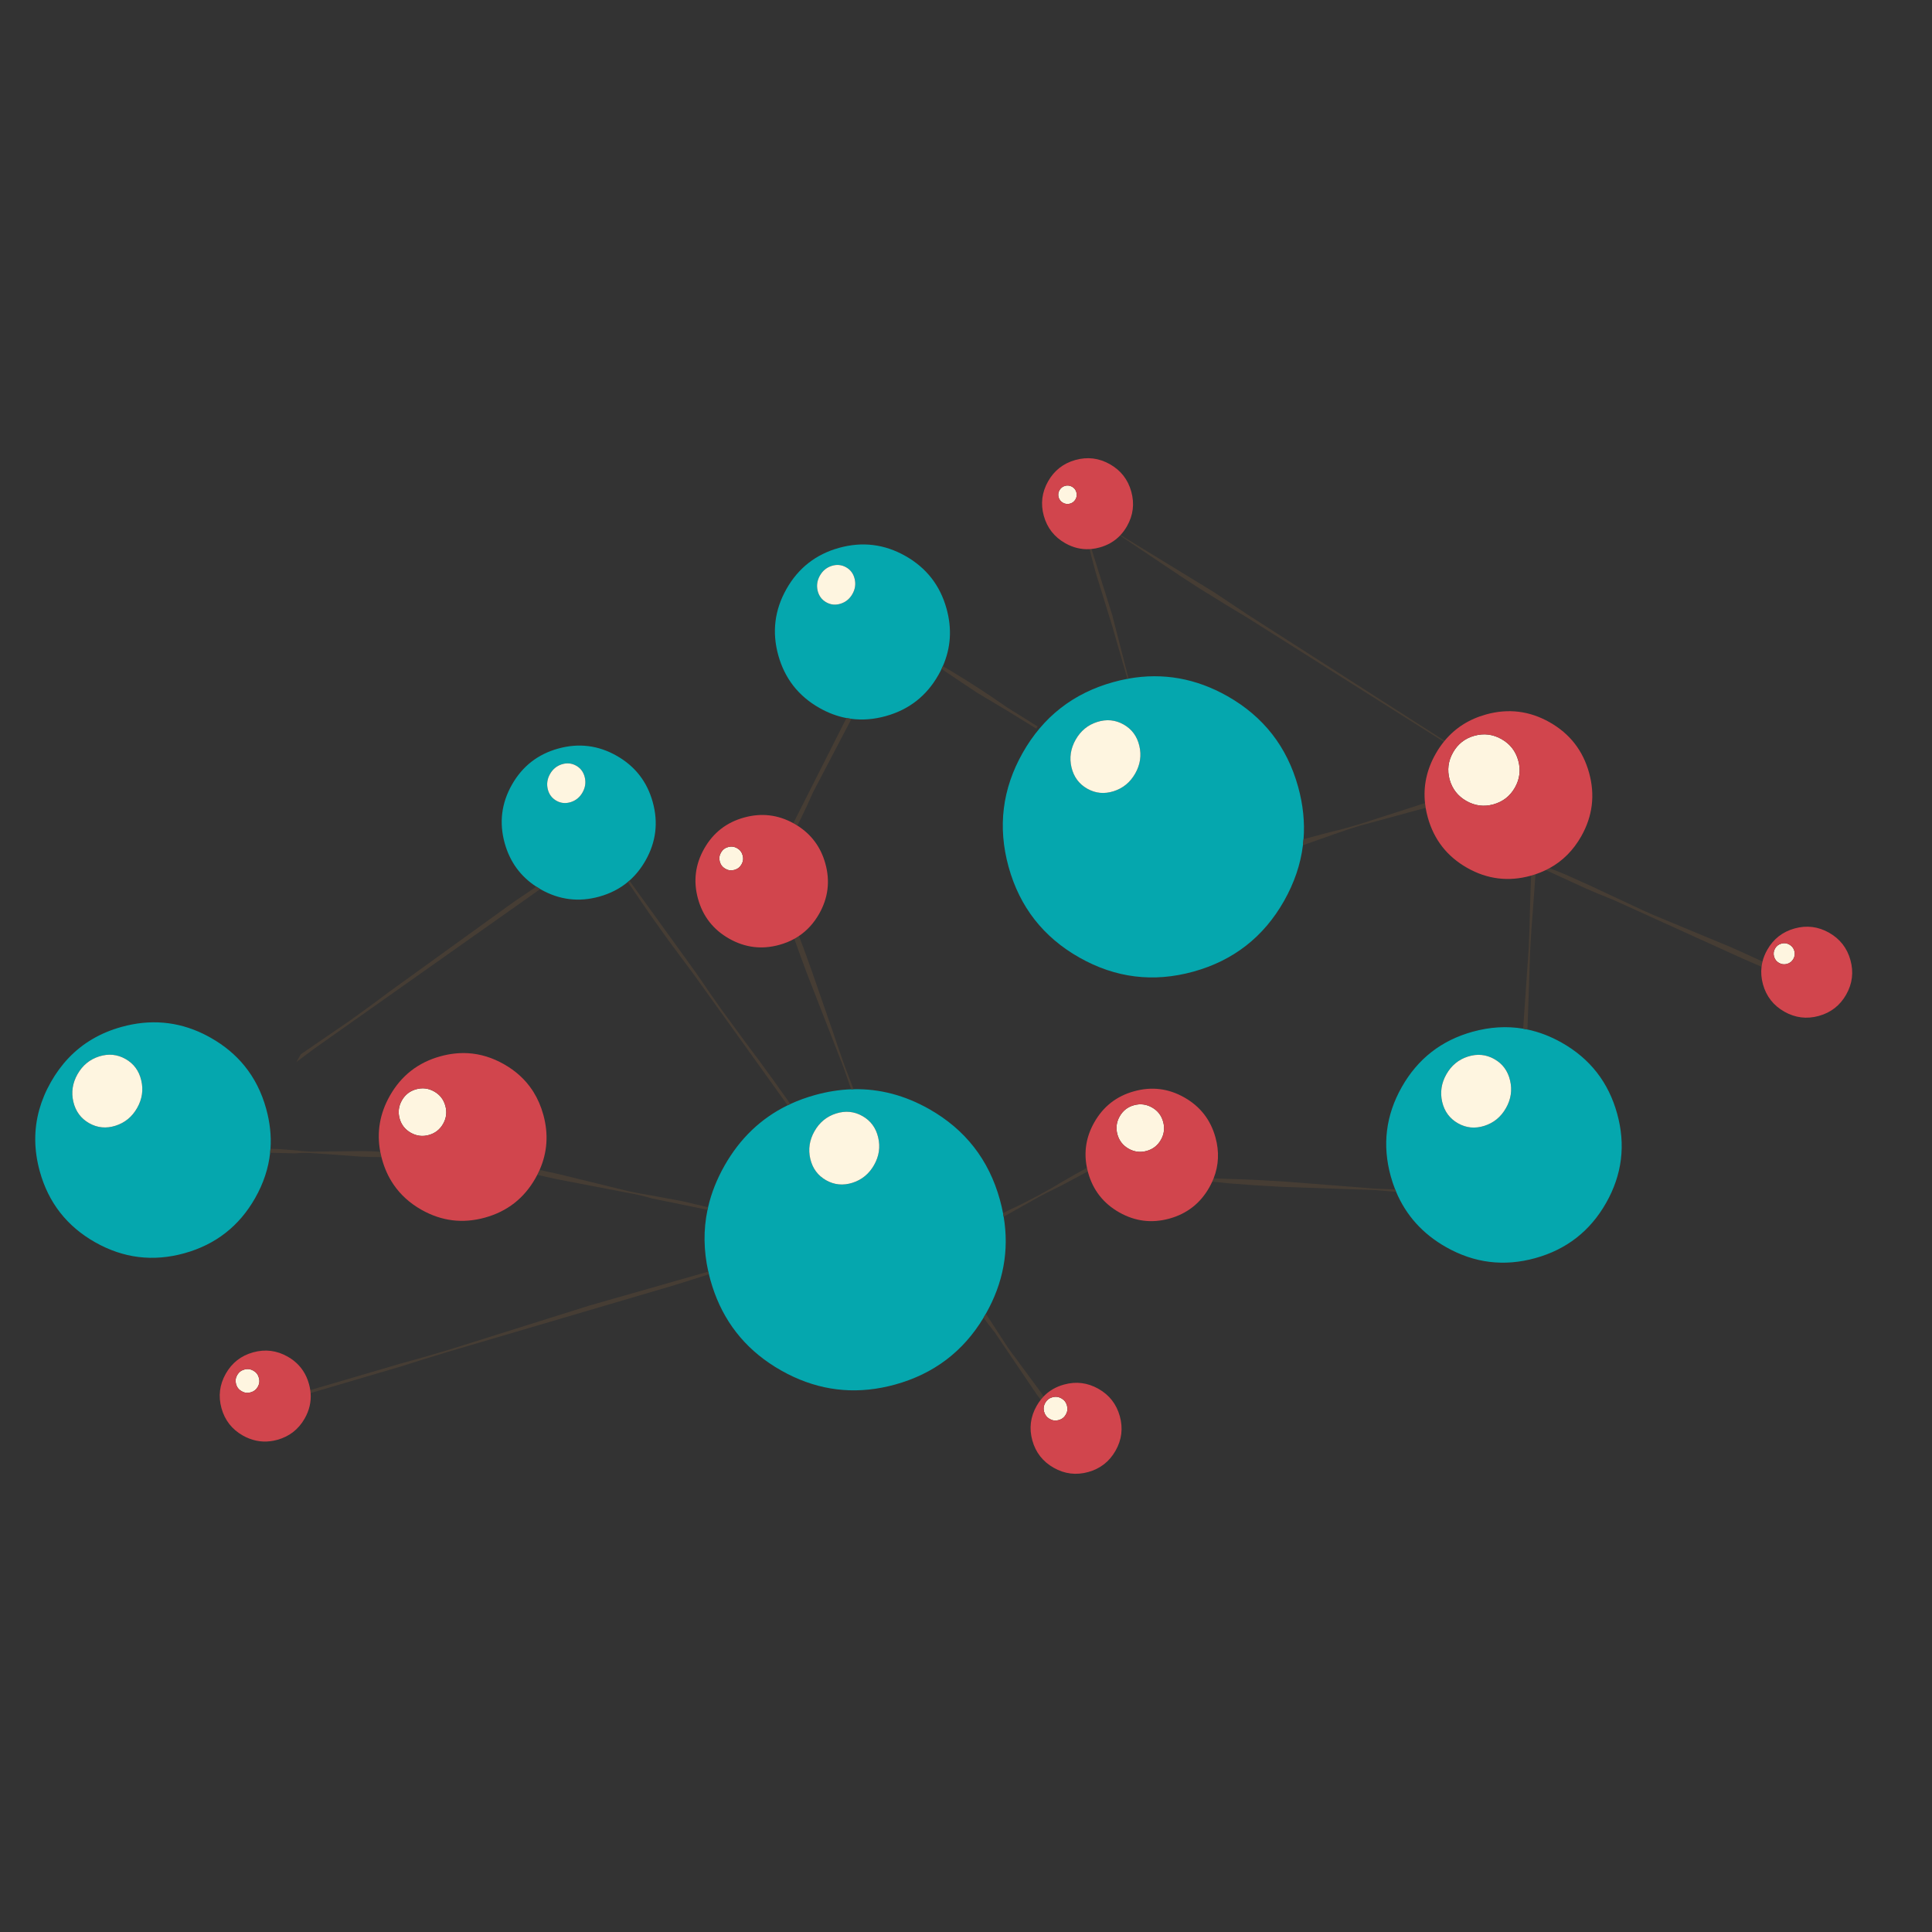 <?xml version="1.0" encoding="utf-8"?>
<!-- Generator: Adobe Illustrator 16.0.0, SVG Export Plug-In . SVG Version: 6.00 Build 0)  -->
<!DOCTYPE svg PUBLIC "-//W3C//DTD SVG 1.1//EN" "http://www.w3.org/Graphics/SVG/1.1/DTD/svg11.dtd">
<svg version="1.1" id="Layer_1" xmlns="http://www.w3.org/2000/svg" xmlns:xlink="http://www.w3.org/1999/xlink" x="0px" y="0px"
	 width="300px" height="300px" viewBox="0 0 300 300" enable-background="new 0 0 300 300" xml:space="preserve">
<rect x="0" y="0" width="300" height="300" fill="#333333" stroke="none"/>
<g>
	<path fill-rule="evenodd" clip-rule="evenodd" fill="#05A7AE" d="M42.001,178.383c-0.014,0.206-0.033,0.411-0.055,0.615
		c-0.257,2.403-1.029,4.742-2.318,7.017c-2.483,4.383-6.153,7.247-11.009,8.592c-4.851,1.342-9.468,0.771-13.852-1.712
		c-4.379-2.481-7.243-6.147-8.588-11.001c-0.915-3.306-0.941-6.502-0.079-9.59c0.403-1.447,1-2.869,1.793-4.268
		c0.792-1.398,1.705-2.642,2.738-3.731c2.201-2.32,4.954-3.937,8.259-4.852c4.427-1.225,8.655-0.863,12.684,1.086
		c0.391,0.193,0.781,0.398,1.17,0.619c2.081,1.18,3.817,2.623,5.21,4.333c1.547,1.896,2.672,4.12,3.376,6.674
		C41.918,174.283,42.142,176.355,42.001,178.383z M109.948,187.468c0.503-2.193,1.352-4.344,2.546-6.453
		c2.402-4.24,5.671-7.367,9.808-9.383c0.142-0.068,0.284-0.136,0.427-0.202c1.206-0.557,2.483-1.022,3.833-1.396
		c1.898-0.525,3.769-0.822,5.61-0.89c0.122-0.004,0.243-0.008,0.363-0.011c4.054-0.085,7.969,0.943,11.748,3.084
		c5.604,3.174,9.263,7.865,10.978,14.073c0.194,0.7,0.357,1.396,0.488,2.089c0.035,0.183,0.067,0.364,0.099,0.547
		c0.877,5.246-0.044,10.271-2.765,15.074l-0.002,0.005c-0.117,0.206-0.236,0.409-0.357,0.61c-3.165,5.26-7.737,8.718-13.72,10.373
		c-5.496,1.521-10.755,1.124-15.777-1.191c-0.649-0.3-1.294-0.631-1.936-0.994s-1.257-0.746-1.847-1.149
		c-4.568-3.117-7.615-7.424-9.139-12.923c-0.08-0.289-0.155-0.577-0.225-0.865c-0.034-0.137-0.065-0.273-0.096-0.41
		c-0.733-3.285-0.774-6.485-0.121-9.6C109.891,187.728,109.918,187.598,109.948,187.468z M83.885,138.054
		c-0.21-0.122-0.415-0.248-0.613-0.376c-2.464-1.606-4.1-3.86-4.906-6.763c-0.876-3.176-0.502-6.196,1.122-9.063
		c1.624-2.866,4.022-4.739,7.194-5.616c3.178-0.879,6.198-0.508,9.062,1.114c2.867,1.623,4.737,4.023,5.613,7.199
		c0.881,3.173,0.51,6.195-1.114,9.061c-0.694,1.226-1.531,2.27-2.51,3.134c-0.079,0.069-0.16,0.138-0.241,0.205
		c-1.26,1.048-2.743,1.808-4.451,2.281c-3.172,0.877-6.191,0.504-9.059-1.12C83.95,138.091,83.917,138.073,83.885,138.054z
		 M146.404,103.437c-0.064,0.147-0.132,0.294-0.202,0.44c-0.15,0.314-0.314,0.626-0.491,0.938c-1.845,3.256-4.57,5.383-8.178,6.382
		c-1.816,0.502-3.588,0.645-5.316,0.428c-0.261-0.033-0.52-0.074-0.778-0.125c-1.432-0.272-2.833-0.795-4.202-1.572
		c-3.256-1.845-5.385-4.572-6.388-8.182c-0.995-3.605-0.569-7.037,1.275-10.292c1.846-3.259,4.57-5.388,8.173-6.385
		c3.613-1,7.047-0.577,10.303,1.267c3.257,1.845,5.383,4.573,6.379,8.184C147.841,97.619,147.649,100.591,146.404,103.437z
		 M216.637,184.688c-0.26-0.655-0.487-1.336-0.683-2.04c-1.34-4.854-0.769-9.473,1.715-13.856c2.48-4.38,6.146-7.242,10.998-8.584
		c2.688-0.744,5.305-0.902,7.848-0.474c0.222,0.038,0.444,0.08,0.666,0.128c1.817,0.381,3.598,1.064,5.341,2.052
		c4.384,2.483,7.245,6.152,8.586,11.007c1.346,4.853,0.778,9.469-1.703,13.849c-2.483,4.384-6.152,7.247-11.01,8.591
		c-4.851,1.343-9.468,0.773-13.852-1.711c-3.619-2.051-6.203-4.911-7.75-8.582C216.739,184.94,216.688,184.814,216.637,184.688z
		 M175.062,105.409c0.062-0.012,0.124-0.023,0.185-0.036c5.346-0.949,10.461-0.04,15.345,2.726
		c5.604,3.175,9.263,7.866,10.979,14.074c0.768,2.771,1.049,5.48,0.843,8.131c-0.025,0.317-0.058,0.634-0.097,0.949
		c-0.364,2.955-1.339,5.833-2.928,8.637c-3.174,5.603-7.866,9.264-14.076,10.982c-6.204,1.718-12.108,0.988-17.712-2.186
		s-9.266-7.864-10.986-14.071c-1.715-6.208-0.985-12.114,2.189-17.718c3.174-5.603,7.863-9.263,14.067-10.98
		C173.605,105.713,174.336,105.543,175.062,105.409z M90.805,120.708c-0.191-0.813-0.635-1.417-1.332-1.812
		c-0.697-0.396-1.446-0.466-2.245-0.214c-0.79,0.253-1.397,0.754-1.821,1.503c-0.426,0.752-0.545,1.533-0.356,2.341
		c0.196,0.812,0.644,1.415,1.341,1.81c0.697,0.395,1.442,0.467,2.236,0.216c0.793-0.251,1.403-0.753,1.83-1.506
		C90.882,122.298,90.998,121.518,90.805,120.708z M15.386,164.044c-1.452,0.462-2.567,1.38-3.347,2.756s-0.995,2.807-0.646,4.293
		c0.354,1.483,1.171,2.588,2.451,3.313c1.28,0.725,2.645,0.856,4.097,0.395c1.458-0.462,2.576-1.382,3.355-2.757
		c0.78-1.376,0.992-2.807,0.638-4.291c-0.349-1.485-1.163-2.591-2.442-3.315C18.212,163.713,16.844,163.582,15.386,164.044z
		 M166.378,119.153c0.355,1.484,1.172,2.589,2.451,3.314c1.279,0.725,2.646,0.856,4.097,0.395c1.458-0.462,2.576-1.382,3.355-2.757
		c0.779-1.376,0.991-2.807,0.637-4.291c-0.348-1.485-1.162-2.59-2.441-3.315c-1.279-0.724-2.647-0.855-4.105-0.393
		c-1.451,0.461-2.567,1.379-3.347,2.755C166.245,116.236,166.029,117.667,166.378,119.153z M135.726,180.904
		c0.779-1.376,0.991-2.806,0.637-4.29c-0.348-1.486-1.163-2.592-2.441-3.315c-1.28-0.726-2.648-0.856-4.105-0.395
		c-1.452,0.462-2.567,1.38-3.347,2.756c-0.78,1.376-0.995,2.808-0.646,4.293c0.354,1.484,1.171,2.589,2.451,3.313
		c1.279,0.725,2.645,0.856,4.096,0.396C133.827,183.199,134.945,182.28,135.726,180.904z M126.959,91.716
		c0.196,0.812,0.643,1.416,1.34,1.81c0.697,0.396,1.443,0.468,2.236,0.217c0.794-0.251,1.404-0.752,1.831-1.506
		c0.424-0.749,0.541-1.528,0.348-2.338c-0.191-0.813-0.635-1.417-1.333-1.813c-0.697-0.395-1.445-0.465-2.245-0.213
		c-0.79,0.253-1.397,0.754-1.821,1.503C126.888,90.128,126.77,90.908,126.959,91.716z M224.591,166.819
		c-0.779,1.375-0.995,2.807-0.646,4.292c0.354,1.484,1.172,2.589,2.451,3.313c1.28,0.725,2.646,0.857,4.096,0.396
		c1.459-0.463,2.577-1.382,3.356-2.759c0.779-1.375,0.991-2.805,0.637-4.289c-0.348-1.485-1.162-2.592-2.441-3.315
		c-1.28-0.726-2.648-0.856-4.105-0.394C226.485,164.524,225.37,165.442,224.591,166.819z"/>
	<path fill-rule="evenodd" clip-rule="evenodd" fill="#FEF5E0" d="M15.386,164.044c1.458-0.462,2.826-0.331,4.105,0.394
		c1.28,0.725,2.094,1.83,2.442,3.315c0.354,1.484,0.142,2.915-0.638,4.291c-0.779,1.375-1.897,2.295-3.355,2.757
		c-1.452,0.462-2.817,0.33-4.097-0.395c-1.279-0.726-2.096-1.83-2.451-3.313c-0.349-1.486-0.133-2.917,0.646-4.293
		S13.935,164.506,15.386,164.044z M90.805,120.708c0.192,0.81,0.077,1.589-0.347,2.338c-0.427,0.753-1.037,1.255-1.83,1.506
		c-0.794,0.251-1.54,0.179-2.236-0.216c-0.697-0.396-1.145-0.999-1.341-1.81c-0.189-0.808-0.07-1.588,0.356-2.341
		c0.424-0.75,1.032-1.25,1.821-1.503c0.799-0.252,1.548-0.182,2.245,0.214C90.17,119.292,90.614,119.895,90.805,120.708z
		 M111.769,133.797c-0.133-0.492-0.074-0.958,0.176-1.399c0.25-0.442,0.619-0.729,1.107-0.865c0.494-0.136,0.961-0.08,1.402,0.17
		c0.442,0.25,0.729,0.621,0.862,1.113c0.139,0.49,0.083,0.956-0.167,1.397c-0.25,0.441-0.622,0.73-1.115,0.867
		c-0.489,0.134-0.953,0.077-1.395-0.173C112.197,134.657,111.907,134.287,111.769,133.797z M62.401,170.875
		c0.502-0.886,1.241-1.464,2.217-1.734c0.982-0.271,1.916-0.156,2.802,0.345c0.886,0.503,1.463,1.243,1.731,2.224
		c0.274,0.978,0.16,1.91-0.342,2.796c-0.502,0.887-1.244,1.466-2.226,1.737c-0.976,0.27-1.908,0.153-2.794-0.348
		c-0.886-0.502-1.466-1.242-1.74-2.221C61.782,172.695,61.899,171.761,62.401,170.875z M39.338,212.832
		c0.441,0.25,0.729,0.621,0.862,1.112c0.139,0.49,0.083,0.956-0.167,1.397c-0.25,0.44-0.622,0.73-1.116,0.867
		c-0.488,0.135-0.953,0.077-1.394-0.173c-0.441-0.251-0.731-0.62-0.87-1.11c-0.133-0.492-0.074-0.958,0.175-1.399
		c0.25-0.441,0.619-0.729,1.107-0.864C38.43,212.525,38.897,212.582,39.338,212.832z M162.129,219.229
		c-0.133-0.492-0.074-0.958,0.176-1.399s0.619-0.73,1.107-0.864c0.494-0.137,0.961-0.081,1.402,0.17
		c0.441,0.25,0.729,0.62,0.861,1.112c0.139,0.49,0.084,0.956-0.167,1.396c-0.25,0.441-0.621,0.731-1.115,0.868
		c-0.488,0.135-0.953,0.077-1.395-0.173S162.269,219.718,162.129,219.229z M166.378,119.153c-0.349-1.486-0.133-2.917,0.646-4.292
		c0.779-1.376,1.896-2.294,3.347-2.755c1.458-0.462,2.826-0.331,4.105,0.393c1.279,0.725,2.094,1.831,2.441,3.315
		c0.354,1.484,0.143,2.915-0.637,4.291c-0.779,1.375-1.897,2.295-3.355,2.757c-1.451,0.461-2.817,0.33-4.097-0.395
		C167.55,121.742,166.733,120.638,166.378,119.153z M135.726,180.904c-0.78,1.376-1.898,2.295-3.356,2.758
		c-1.451,0.461-2.817,0.329-4.096-0.396c-1.28-0.725-2.097-1.829-2.451-3.313c-0.349-1.485-0.133-2.917,0.646-4.293
		c0.779-1.376,1.895-2.294,3.347-2.756c1.457-0.462,2.826-0.331,4.105,0.395c1.278,0.724,2.094,1.829,2.441,3.315
		C136.717,178.099,136.505,179.528,135.726,180.904z M176.08,171.617c0.981-0.271,1.916-0.156,2.802,0.346
		c0.887,0.502,1.464,1.243,1.731,2.223c0.273,0.979,0.16,1.91-0.343,2.797c-0.502,0.887-1.244,1.466-2.226,1.737
		c-0.977,0.27-1.906,0.153-2.794-0.349c-0.886-0.502-1.465-1.242-1.739-2.22c-0.268-0.98-0.151-1.913,0.351-2.799
		C174.365,172.466,175.104,171.887,176.08,171.617z M224.591,166.819c0.779-1.377,1.895-2.295,3.347-2.756
		c1.457-0.463,2.825-0.332,4.105,0.394c1.279,0.724,2.094,1.83,2.441,3.315c0.354,1.484,0.143,2.914-0.637,4.289
		c-0.779,1.377-1.897,2.296-3.356,2.759c-1.45,0.462-2.815,0.329-4.096-0.396c-1.279-0.725-2.097-1.829-2.451-3.313
		C223.596,169.626,223.812,168.194,224.591,166.819z M126.959,91.716c-0.189-0.808-0.071-1.588,0.356-2.341
		c0.424-0.749,1.031-1.25,1.821-1.503c0.799-0.252,1.548-0.181,2.245,0.213c0.697,0.396,1.142,1,1.333,1.813
		c0.193,0.81,0.077,1.589-0.348,2.338c-0.427,0.753-1.037,1.255-1.831,1.506c-0.793,0.251-1.539,0.179-2.236-0.217
		C127.602,93.131,127.155,92.527,126.959,91.716z M164.517,76.12c0.195-0.345,0.481-0.57,0.859-0.674
		c0.384-0.106,0.748-0.061,1.093,0.134c0.345,0.195,0.568,0.484,0.671,0.865c0.108,0.38,0.064,0.742-0.131,1.087
		s-0.484,0.57-0.868,0.677c-0.378,0.104-0.738,0.059-1.084-0.137c-0.345-0.195-0.571-0.482-0.68-0.862
		C164.274,76.828,164.322,76.465,164.517,76.12z M233.151,114.766c1.331,0.754,2.198,1.865,2.602,3.333
		c0.409,1.466,0.236,2.865-0.518,4.196c-0.753,1.328-1.864,2.196-3.337,2.607c-1.463,0.405-2.861,0.23-4.192-0.523
		c-1.327-0.752-2.197-1.862-2.61-3.33c-0.4-1.471-0.226-2.871,0.526-4.199c0.754-1.332,1.863-2.2,3.328-2.605
		C230.423,113.84,231.824,114.014,233.151,114.766z M277.856,146.674c0.393,0.223,0.649,0.552,0.771,0.988
		c0.121,0.435,0.069,0.849-0.153,1.242c-0.223,0.394-0.552,0.65-0.987,0.771c-0.436,0.121-0.851,0.069-1.243-0.153
		c-0.393-0.223-0.65-0.552-0.771-0.987c-0.121-0.436-0.069-0.851,0.152-1.244c0.223-0.393,0.553-0.649,0.988-0.77
		S277.464,146.451,277.856,146.674z"/>
	<path fill-rule="evenodd" clip-rule="evenodd" fill="#463D34" d="M59.045,178.842c0.054,0.278,0.116,0.558,0.187,0.837
		c-0.834-0.006-1.879-0.031-3.136-0.074l-5.114-0.377c-1.556-0.107-2.429-0.166-2.62-0.176c-0.84-0.056-1.671-0.04-2.493,0.043
		l-3.924-0.097c0.022-0.204,0.041-0.409,0.055-0.615c0.838,0.02,1.346,0.039,1.522,0.058l2.372,0.183
		c0.538,0.079,1.372,0.147,2.5,0.204l7.709-0.093C57.005,178.74,57.986,178.777,59.045,178.842z M83.789,181.671
		c0.813,0.173,1.728,0.369,2.745,0.59l11.153,2.726c1.008,0.218,2.236,0.445,3.684,0.683l3.426,0.633
		c0.886,0.148,1.906,0.372,3.061,0.668c0.878,0.191,1.576,0.358,2.091,0.498c-0.03,0.13-0.058,0.26-0.084,0.389l-8.59-1.757
		c-1.39-0.4-2.602-0.683-3.635-0.848l-11.276-2.17c-0.705-0.149-1.686-0.365-2.939-0.647
		C83.553,182.181,83.675,181.927,83.789,181.671z M97.733,136.743l10.376,14.357c1.465,2.152,2.755,4.015,3.868,5.586l4.128,5.631
		c0.967,1.258,2.356,3.145,4.165,5.658l2.459,3.454c-0.144,0.066-0.286,0.134-0.427,0.202l-14.563-20.308
		c-2.234-3.009-3.499-4.71-3.795-5.104c-0.458-0.617-1.556-2.161-3.293-4.628c-1.662-2.426-2.562-3.744-2.698-3.953l-0.46-0.691
		C97.573,136.881,97.654,136.812,97.733,136.743z M83.272,137.678c0.199,0.129,0.403,0.255,0.613,0.376l-35.117,24.797
		c-1.064,0.797-1.975,1.479-2.731,2.045l0.674-1.191l7.728-5.299c2.721-1.951,4.711-3.41,5.97-4.377l17.304-12.491
		c1.437-1.058,3.089-2.206,4.957-3.445C82.872,137.952,83.073,137.814,83.272,137.678z M132.536,169.134
		c-0.12,0.003-0.241,0.007-0.363,0.011c-0.283-0.843-0.691-2.011-1.226-3.504l-5.653-14.498c-0.65-1.727-1.301-3.515-1.951-5.363
		c0.249-0.137,0.489-0.285,0.722-0.443c0.634,1.656,1.307,3.499,2.02,5.527l3.387,9.767c0.182,0.588,0.75,2.234,1.705,4.941
		C131.716,167.014,132.169,168.202,132.536,169.134z M123.809,128.192c-0.157-0.098-0.317-0.194-0.481-0.287
		c-0.048-0.027-0.096-0.054-0.144-0.082l8.255-16.324c0.258,0.051,0.517,0.092,0.778,0.125l-5.955,11.374
		c-0.673,1.525-1.162,2.587-1.468,3.188C124.583,126.647,124.255,127.316,123.809,128.192z M146.202,103.877
		c0.07-0.146,0.138-0.293,0.202-0.44l1.561,0.929c1.807,1.092,3.166,1.943,4.079,2.553c0.924,0.592,2.42,1.601,4.487,3.027
		l4.59,2.857l-0.195,0.345l-4.636-2.854c-2.972-1.776-4.506-2.692-4.603-2.747L146.202,103.877z M168.78,181.337
		c0.039,0.187,0.083,0.373,0.132,0.56l-3.924,2.102c-2.106,1.037-3.399,1.694-3.881,1.975l-5.26,2.954
		c-0.031-0.183-0.063-0.364-0.099-0.547l1.19-0.602c1.263-0.578,2.612-1.251,4.046-2.021c1.62-0.861,2.886-1.582,3.798-2.163
		c1.778-1.03,2.966-1.7,3.563-2.008C168.485,181.505,168.63,181.422,168.78,181.337z M238.433,135.757
		c-0.011,0.132-0.02,0.253-0.028,0.362l-0.393,5.399c-0.133,1.542-0.264,3.454-0.391,5.738l-0.44,12.606
		c-0.222-0.048-0.444-0.09-0.666-0.128l0.859-12.471c0.109-2.363,0.172-4.298,0.189-5.808c0.05-1.23,0.109-3.021,0.178-5.374
		l0.011-0.116C237.982,135.901,238.21,135.831,238.433,135.757z M216.637,184.688c0.051,0.127,0.103,0.253,0.156,0.379
		c-0.822-0.072-1.938-0.164-3.346-0.276l-14.212-0.489c-3.08-0.157-5.823-0.337-8.227-0.537l-2.776-0.276
		c0.077-0.17,0.15-0.341,0.218-0.512c0.918,0.024,1.79,0.055,2.614,0.092c2.137,0.049,4.873,0.179,8.208,0.388l9.424,0.731
		c0.342,0.032,1.936,0.157,4.782,0.38C214.814,184.619,215.867,184.659,216.637,184.688z M240.031,135.108
		c0.2-0.097,0.397-0.198,0.591-0.305l2.39,0.964c2.138,0.956,3.362,1.505,3.673,1.647l8.354,3.909
		c0.968,0.451,2.478,1.095,4.525,1.932l8.983,3.729c0.729,0.314,2.441,1.087,5.135,2.317c-0.068,0.271-0.118,0.543-0.15,0.818
		c-2.092-0.886-3.865-1.672-5.322-2.357l-17.698-8.035c-1.874-0.739-3.25-1.307-4.126-1.705L240.031,135.108z M221.276,124.696
		c0.026,0.247,0.06,0.495,0.1,0.744l-10.304,2.799c-0.937,0.278-2.251,0.714-3.944,1.308l-4.813,1.705
		c0.039-0.315,0.071-0.631,0.097-0.949l4.593-1.215c0.877-0.18,2.209-0.54,3.999-1.078L221.276,124.696z M224.321,115.028
		c-0.044,0.05-0.086,0.102-0.129,0.155l-30.597-19.328c-2.488-1.478-4.324-2.6-5.509-3.363c-1.305-0.774-2.92-1.801-4.845-3.083
		l-9.323-6.248c0.025-0.026,0.052-0.054,0.076-0.082l14.46,8.842c0.33,0.221,2.113,1.41,5.35,3.566L224.321,115.028z
		 M175.246,105.373c-0.061,0.012-0.123,0.024-0.185,0.036l-2.326-8.1l-2.595-8.392c-0.409-1.56-0.651-2.473-0.726-2.74l-0.221-0.908
		c0.098-0.005,0.195-0.013,0.292-0.022l3.225,10.262C172.871,96.113,173.716,99.402,175.246,105.373z M153.083,204.001l3.473,5.324
		l5.152,6.989l0.33,0.54c-0.148,0.156-0.291,0.32-0.427,0.493l-0.511-0.648l-6.646-9.827c-0.578-0.702-1.155-1.454-1.731-2.256
		c0.121-0.201,0.24-0.404,0.357-0.61L153.083,204.001z M109.984,197.456c0.031,0.137,0.062,0.273,0.096,0.41
		c-1.786,0.578-3.619,1.157-5.5,1.737l-35.02,10.311c-3.275,0.991-5.687,1.741-7.234,2.251l-14.097,4.145
		c-0.012-0.149-0.029-0.302-0.051-0.455c0.381-0.112,0.784-0.232,1.209-0.357l12.85-3.772c2.09-0.56,4.498-1.246,7.221-2.06
		l22.059-6.938L109.984,197.456z"/>
	<path fill-rule="evenodd" clip-rule="evenodd" fill="#D1454D" d="M48.229,216.31c0.107,1.367-0.196,2.682-0.912,3.944
		c-0.96,1.695-2.378,2.801-4.255,3.321c-1.491,0.409-2.925,0.352-4.302-0.175c-0.353-0.13-0.701-0.294-1.046-0.488
		c-1.695-0.96-2.803-2.377-3.324-4.25c-0.516-1.875-0.293-3.658,0.667-5.354c0.958-1.69,2.374-2.797,4.246-3.317
		c1.876-0.52,3.662-0.299,5.357,0.661c0.344,0.195,0.665,0.408,0.96,0.64c1.157,0.915,1.942,2.118,2.355,3.611
		c0.089,0.32,0.156,0.639,0.203,0.952C48.2,216.008,48.216,216.16,48.229,216.31z M83.789,181.671
		c-0.113,0.256-0.235,0.51-0.366,0.764c-0.088,0.173-0.181,0.344-0.277,0.515c-1.77,3.123-4.382,5.163-7.838,6.119
		s-6.746,0.551-9.869-1.219c-1.803-1.021-3.244-2.325-4.324-3.911c-0.793-1.16-1.391-2.469-1.794-3.927
		c-0.031-0.111-0.06-0.222-0.087-0.333c-0.071-0.279-0.133-0.559-0.187-0.837c-0.573-3.031-0.075-5.931,1.493-8.699
		c1.769-3.122,4.382-5.162,7.838-6.118c1.458-0.403,2.889-0.565,4.293-0.485c1.915,0.114,3.773,0.682,5.575,1.704
		c1.845,1.045,3.312,2.384,4.4,4.017c0.064,0.098,0.127,0.196,0.189,0.295c0.662,1.058,1.171,2.232,1.529,3.526
		C85.191,176.069,84.999,178.934,83.789,181.671z M123.184,127.824c0.048,0.027,0.096,0.055,0.144,0.082
		c0.164,0.093,0.324,0.189,0.481,0.287c2.196,1.388,3.647,3.355,4.352,5.905c0.758,2.726,0.438,5.323-0.959,7.789
		c-0.817,1.443-1.863,2.593-3.138,3.451c-0.232,0.158-0.473,0.306-0.722,0.443c-0.714,0.394-1.492,0.707-2.332,0.938
		c-2.729,0.752-5.326,0.43-7.792-0.967c-2.462-1.396-4.073-3.456-4.831-6.182c-0.755-2.73-0.435-5.33,0.962-7.795
		c1.397-2.466,3.46-4.075,6.188-4.827C118.216,126.206,120.764,126.498,123.184,127.824z M188.45,182.976
		c-0.067,0.171-0.141,0.342-0.218,0.512c-0.138,0.303-0.291,0.604-0.46,0.903c-1.397,2.467-3.461,4.078-6.191,4.833
		c-2.729,0.752-5.326,0.43-7.792-0.968c-2.463-1.396-4.072-3.456-4.83-6.183c-0.017-0.059-0.031-0.117-0.047-0.177
		c-0.049-0.187-0.093-0.373-0.132-0.56c-0.511-2.462-0.131-4.814,1.141-7.058c1.397-2.467,3.46-4.076,6.188-4.827
		c2.73-0.756,5.326-0.437,7.789,0.959c2.466,1.396,4.077,3.461,4.833,6.191C189.346,178.813,189.251,180.937,188.45,182.976z
		 M221.276,124.696c-0.285-2.649,0.265-5.195,1.649-7.64c0.383-0.675,0.805-1.299,1.267-1.873c0.043-0.053,0.085-0.105,0.129-0.155
		c1.654-1.997,3.803-3.36,6.442-4.091c3.457-0.957,6.747-0.551,9.869,1.218c3.122,1.769,5.162,4.382,6.119,7.839
		c0.956,3.457,0.55,6.746-1.218,9.869c-1.23,2.17-2.867,3.817-4.912,4.94c-0.193,0.106-0.391,0.208-0.591,0.305
		c-0.51,0.246-1.042,0.462-1.599,0.649c-0.223,0.074-0.45,0.144-0.681,0.208c-0.02,0.005-0.038,0.011-0.057,0.016
		c-3.457,0.957-6.747,0.551-9.869-1.219c-3.122-1.769-5.162-4.381-6.119-7.838c-0.138-0.498-0.248-0.993-0.331-1.484
		C221.336,125.191,221.303,124.943,221.276,124.696z M173.995,83.08c-0.024,0.028-0.051,0.056-0.076,0.082
		c-0.849,0.882-1.904,1.498-3.167,1.847c-0.426,0.118-0.848,0.197-1.266,0.238c-0.097,0.009-0.194,0.017-0.292,0.022
		c-1.311,0.073-2.574-0.235-3.789-0.923c-1.695-0.96-2.804-2.376-3.325-4.25c-0.516-1.874-0.293-3.658,0.667-5.354
		c0.958-1.691,2.374-2.797,4.247-3.318c1.876-0.52,3.661-0.299,5.356,0.661c1.69,0.958,2.796,2.375,3.315,4.252
		c0.519,1.876,0.3,3.661-0.658,5.351C174.713,82.208,174.375,82.672,173.995,83.08z M273.531,150.121
		c0.032-0.275,0.082-0.547,0.15-0.818c0.155-0.615,0.4-1.219,0.737-1.813c0.958-1.691,2.373-2.798,4.246-3.319
		c1.876-0.519,3.662-0.298,5.356,0.661c1.69,0.958,2.796,2.375,3.315,4.251s0.301,3.661-0.658,5.352
		c-0.96,1.695-2.378,2.801-4.254,3.32c-1.875,0.516-3.657,0.295-5.349-0.663c-1.695-0.96-2.803-2.376-3.324-4.249
		C273.496,151.914,273.423,151.006,273.531,150.121z M161.611,217.348c0.136-0.173,0.278-0.337,0.427-0.493
		c0.849-0.888,1.906-1.508,3.174-1.86c1.876-0.521,3.662-0.299,5.356,0.66c1.691,0.958,2.796,2.375,3.316,4.252
		c0.519,1.876,0.3,3.66-0.659,5.352c-0.959,1.694-2.378,2.801-4.254,3.32c-1.875,0.516-3.657,0.295-5.349-0.663
		c-1.695-0.96-2.803-2.377-3.323-4.249c-0.517-1.875-0.295-3.659,0.666-5.354C161.161,217.967,161.377,217.646,161.611,217.348z
		 M111.769,133.797c0.139,0.49,0.429,0.86,0.87,1.109c0.441,0.25,0.906,0.307,1.395,0.173c0.493-0.137,0.865-0.426,1.115-0.867
		c0.25-0.441,0.306-0.907,0.167-1.397c-0.133-0.492-0.42-0.863-0.862-1.113c-0.441-0.25-0.909-0.306-1.402-0.17
		c-0.488,0.136-0.857,0.423-1.107,0.865C111.694,132.839,111.636,133.306,111.769,133.797z M39.338,212.832
		c-0.441-0.25-0.909-0.307-1.402-0.17c-0.488,0.135-0.857,0.423-1.107,0.864c-0.25,0.441-0.308,0.907-0.175,1.399
		c0.139,0.49,0.429,0.859,0.87,1.11c0.441,0.25,0.906,0.308,1.394,0.173c0.494-0.137,0.866-0.427,1.116-0.867
		c0.25-0.441,0.306-0.907,0.167-1.397C40.067,213.453,39.78,213.082,39.338,212.832z M62.401,170.875
		c-0.502,0.886-0.62,1.82-0.351,2.799c0.273,0.979,0.854,1.719,1.74,2.221c0.886,0.501,1.818,0.617,2.794,0.348
		c0.981-0.271,1.724-0.851,2.226-1.737c0.502-0.886,0.616-1.818,0.342-2.796c-0.268-0.98-0.845-1.721-1.731-2.224
		c-0.886-0.501-1.82-0.616-2.802-0.345C63.642,169.411,62.903,169.989,62.401,170.875z M162.129,219.229
		c0.14,0.489,0.429,0.86,0.87,1.11s0.906,0.308,1.395,0.173c0.494-0.137,0.865-0.427,1.115-0.868
		c0.251-0.44,0.306-0.906,0.167-1.396c-0.133-0.492-0.42-0.862-0.861-1.112c-0.441-0.251-0.908-0.307-1.402-0.17
		c-0.488,0.134-0.857,0.423-1.107,0.864S161.996,218.736,162.129,219.229z M176.08,171.617c-0.977,0.27-1.715,0.849-2.218,1.735
		c-0.502,0.886-0.618,1.818-0.351,2.799c0.274,0.978,0.854,1.718,1.739,2.22c0.888,0.502,1.817,0.618,2.794,0.349
		c0.981-0.271,1.724-0.851,2.226-1.737c0.503-0.887,0.616-1.818,0.343-2.797c-0.268-0.979-0.845-1.721-1.731-2.223
		C177.996,171.461,177.062,171.346,176.08,171.617z M164.517,76.12c-0.194,0.345-0.242,0.708-0.14,1.089
		c0.108,0.38,0.335,0.667,0.68,0.862c0.346,0.196,0.706,0.241,1.084,0.137c0.384-0.106,0.673-0.332,0.868-0.677
		s0.239-0.707,0.131-1.087c-0.103-0.381-0.326-0.67-0.671-0.865c-0.345-0.195-0.709-0.24-1.093-0.134
		C164.998,75.55,164.712,75.775,164.517,76.12z M233.151,114.766c-1.327-0.752-2.729-0.926-4.201-0.521
		c-1.465,0.405-2.574,1.273-3.328,2.605c-0.752,1.328-0.927,2.728-0.526,4.199c0.413,1.468,1.283,2.578,2.61,3.33
		c1.331,0.754,2.729,0.929,4.192,0.523c1.473-0.411,2.584-1.279,3.337-2.607c0.754-1.331,0.927-2.73,0.518-4.196
		C235.35,116.63,234.482,115.52,233.151,114.766z M277.856,146.674c-0.393-0.223-0.808-0.273-1.243-0.153s-0.766,0.377-0.988,0.77
		c-0.222,0.393-0.273,0.808-0.152,1.244c0.12,0.436,0.378,0.765,0.771,0.987c0.393,0.222,0.808,0.274,1.243,0.153
		c0.436-0.121,0.765-0.376,0.987-0.771c0.223-0.394,0.274-0.807,0.153-1.242C278.506,147.226,278.249,146.897,277.856,146.674z"/>
</g>
</svg>
